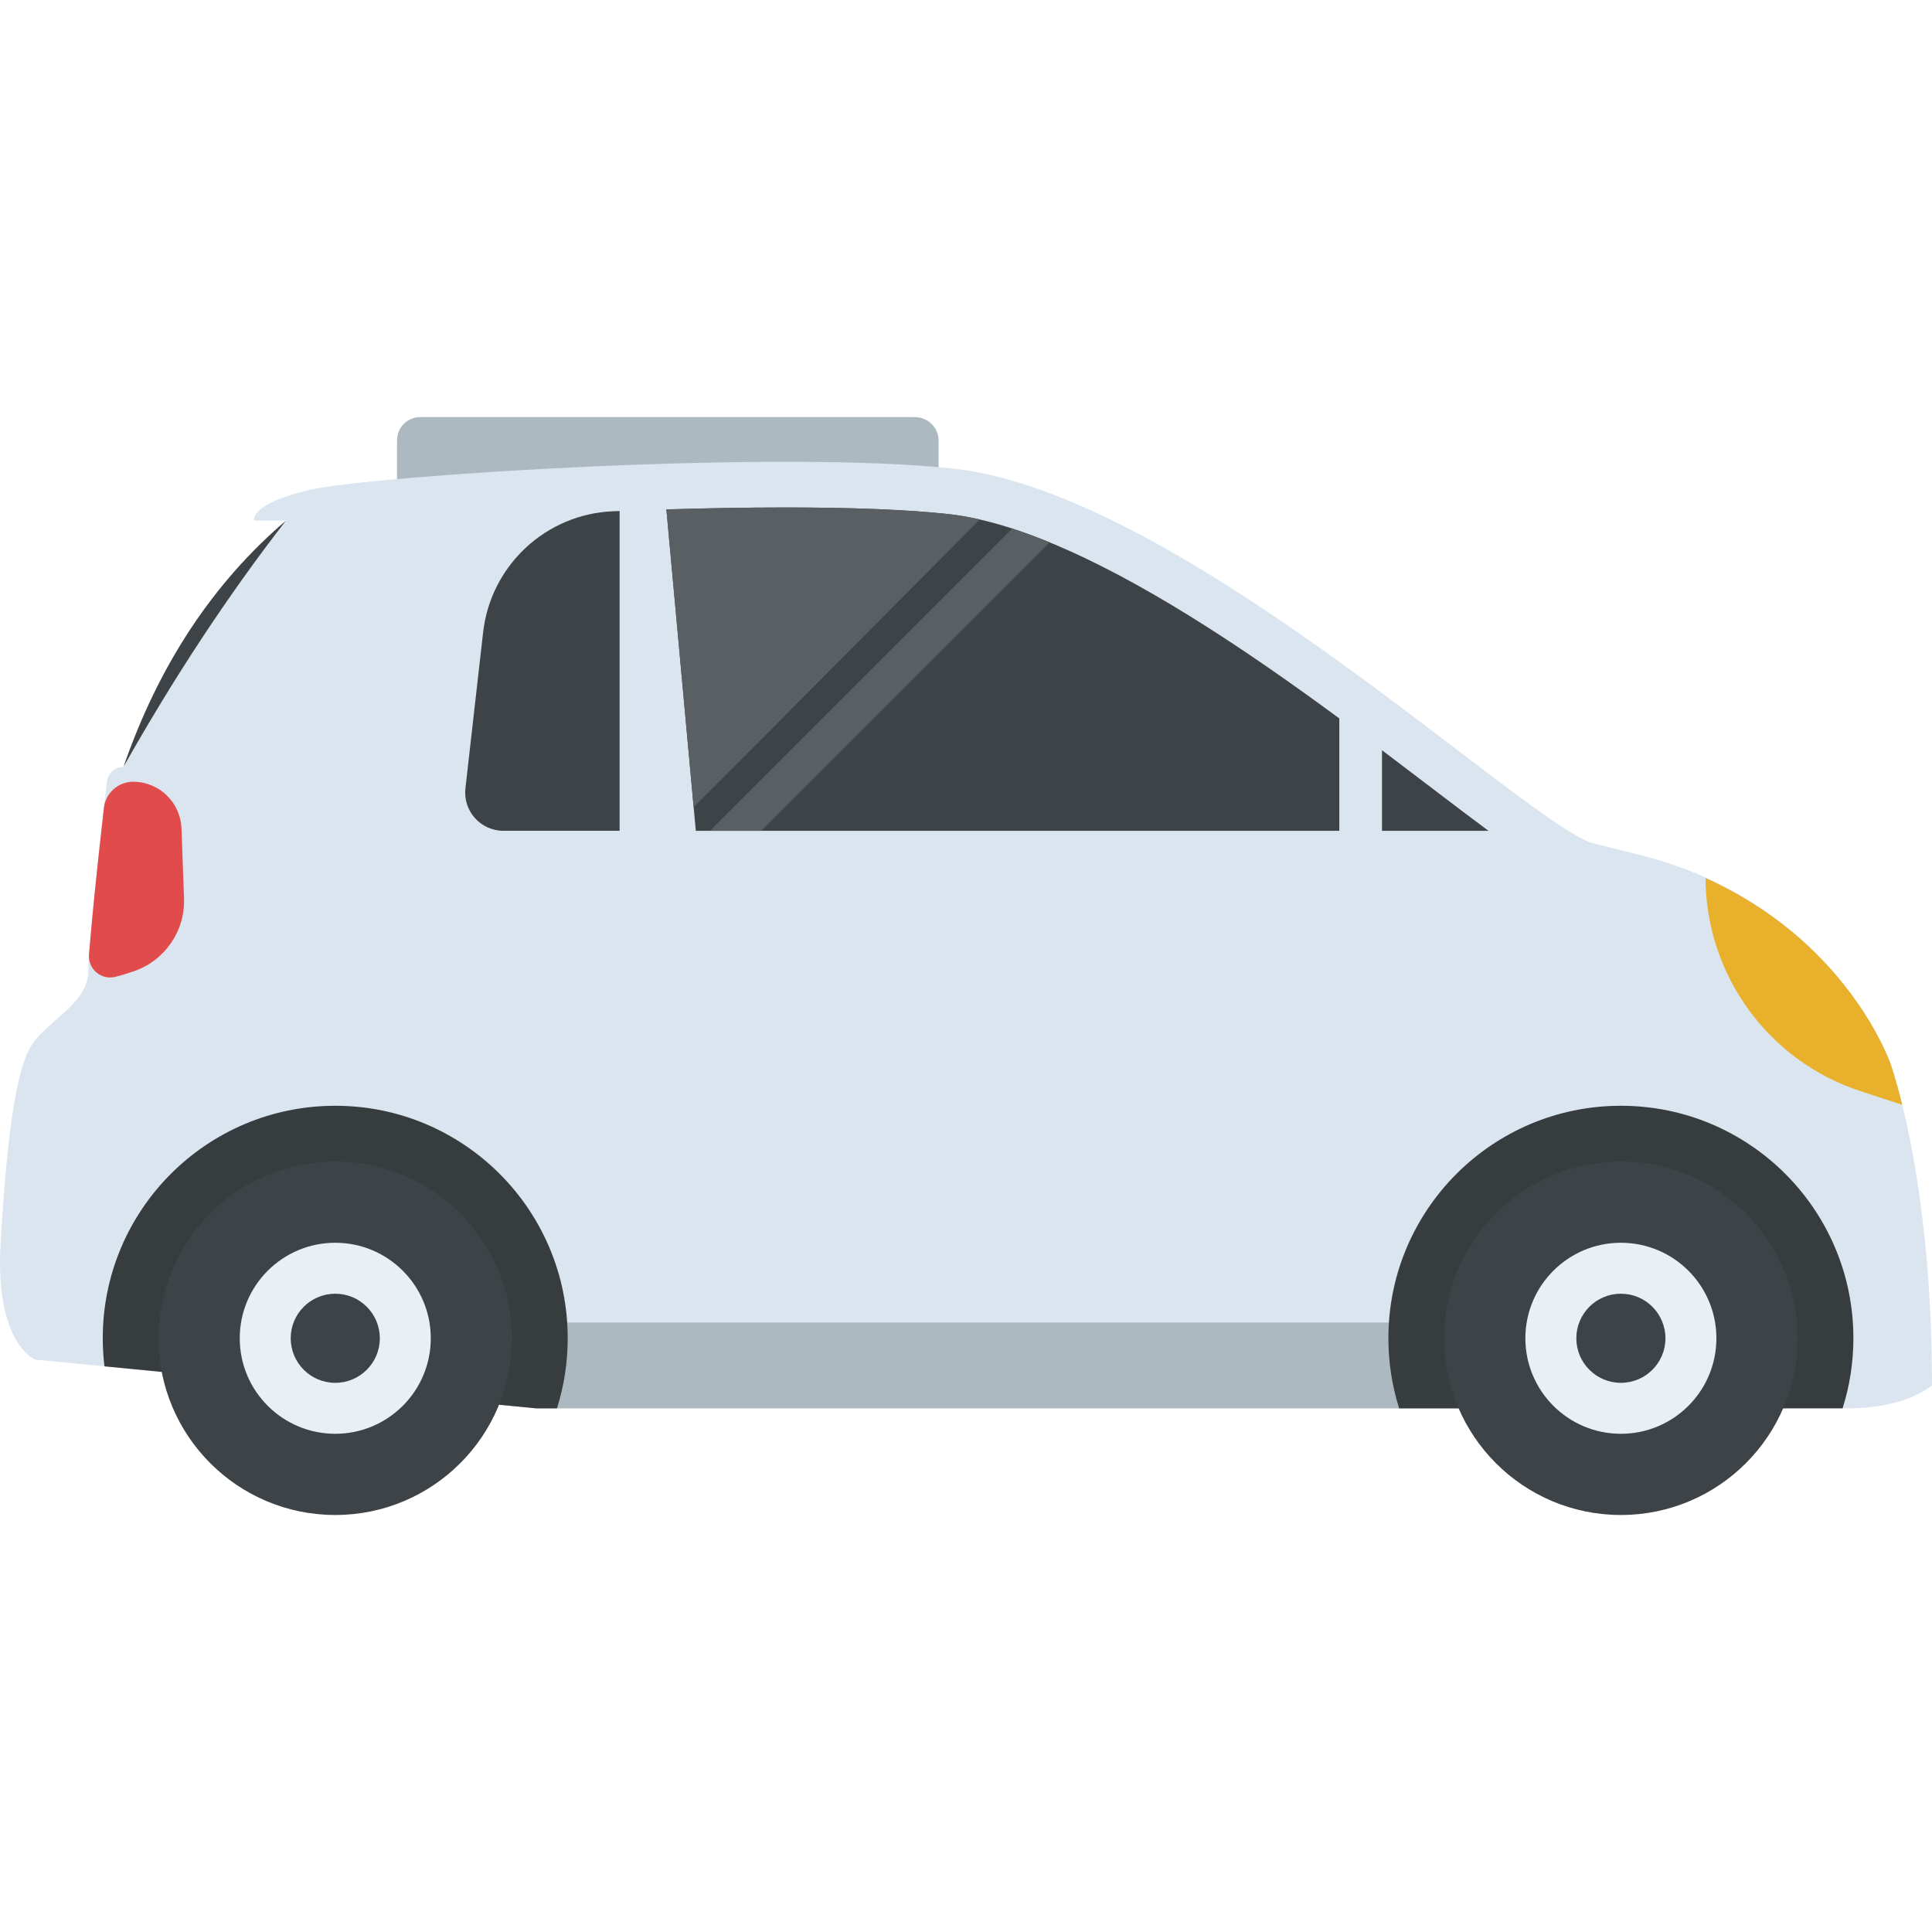 <?xml version="1.0" encoding="utf-8"?>
<!-- Generator: Adobe Illustrator 21.1.0, SVG Export Plug-In . SVG Version: 6.00 Build 0)  -->
<svg version="1.1" id="Layer_1" xmlns="http://www.w3.org/2000/svg" xmlns:xlink="http://www.w3.org/1999/xlink" x="0px" y="0px"
	 viewBox="0 0 32 32" style="enable-background:new 0 0 32 32;" xml:space="preserve">
<style type="text/css">
	.st0{fill:#E9EFF4;}
	.st1{fill:#BBC7D1;}
	.st2{fill:#E24B4B;}
	.st3{fill:#D23F77;}
	.st4{fill:#D3D9DD;}
	.st5{fill:#E84D88;}
	.st6{fill:#DEE4E9;}
	.st7{fill:#3E4347;}
	.st8{fill:#65B1EF;}
	.st9{fill:#FFFFFF;}
	.st10{fill:#59A5E0;}
	.st11{opacity:0.15;fill:#FFFFFF;}
	.st12{fill:#D03F3F;}
	.st13{opacity:0.15;}
	.st14{fill:#E9B02C;}
	.st15{fill:#F4C534;}
	.st16{opacity:0.5;}
	.st17{fill:#FFD93B;}
	.st18{fill:#353A3D;}
	.st19{fill:#777B7E;}
	.st20{fill:#5A5F63;}
	.st21{fill:#4E99D2;}
	.st22{fill:#CBD6E0;}
	.st23{fill:#6B503B;}
	.st24{fill:#89664C;}
	.st25{fill:#8F6D52;}
	.st26{fill:#A5856D;}
	.st27{fill:#C2CACE;}
	.st28{fill:#BF3333;}
	.st29{fill:#DAE5EF;}
	.st30{fill:#373C3F;}
	.st31{fill:#8CC63E;}
	.st32{fill:#7FB239;}
	.st33{opacity:0.7;}
	.st34{fill:#32373A;}
	.st35{opacity:0.1;fill:#FFFFFF;}
	.st36{opacity:0.5;fill:#DAE5EF;}
	.st37{fill:#8D9BA3;}
	.st38{fill:#7A5B44;}
	.st39{opacity:0.2;fill:#FFFFFF;}
	.st40{fill:#45CBEA;}
	.st41{opacity:0.1;}
	.st42{fill:#7B8B92;}
	.st43{fill:#ACB9C1;}
	.st44{fill:#846144;}
	.st45{fill:#9A795F;}
	.st46{opacity:0.2;}
	.st47{fill:#719D34;}
	.st48{fill:#31373A;}
	.st49{fill:#FFDE55;}
	.st50{fill:#CF7519;}
	.st51{fill:none;stroke:#D03F3F;stroke-width:36;stroke-miterlimit:10;}
	.st52{fill:#F29A2E;}
	.st53{opacity:0.25;}
	.st54{fill:#E18823;}
	.st55{opacity:0.5;fill:#E18823;}
	.st56{opacity:0.2;fill:#5A5F63;}
	.st57{fill:#64892F;}
</style>
<g>
	<g>
		<g>
			<g>
				<path class="st43" d="M15.546,7.298v0.64c0,0.21-0.18,0.39-0.4,0.39h-8.18c-0.22,0-0.39-0.18-0.39-0.39v-0.64
					c0-0.22,0.17-0.39,0.39-0.39h8.18C15.366,6.907,15.546,7.077,15.546,7.298z"/>
			</g>
			<g>
				<g>
					<path class="st7" d="M4.737,8.622l-2.692,4.08C2.628,11.017,3.525,9.657,4.737,8.622z"/>
				</g>
				<g>
					<g>
						<path class="st29" d="M32,22.948c-0.227,0.171-0.503,0.27-0.807,0.327c-0.197,0.037-0.397,0.052-0.598,0.052H8.884
							l-8.303-0.808c0,0-0.664-0.261-0.572-1.901c0.093-1.64,0.236-2.793,0.479-3.247c0.244-0.454,0.976-0.724,0.976-1.295
							c0-0.469,0.226-2.438,0.308-3.131c0.016-0.138,0.134-0.243,0.273-0.243c0.825-1.462,1.719-2.827,2.692-4.08H4.209
							c0,0-0.088-0.28,0.946-0.513C6.19,7.876,12.912,7.44,15.807,7.764c3.829,0.429,9.539,5.956,10.599,6.208l0.797,0.2
							c1.312,0.33,2.491,1.071,3.333,2.13c0.303,0.382,0.578,0.816,0.77,1.295C31.306,17.598,32,19.465,32,22.948z"/>
					</g>
					<g>
						<polygon class="st43" points="7.666,21.905 7.666,23.208 8.884,23.326 27.103,23.326 27.103,21.905 						"/>
					</g>
					<g>
						<path class="st7" d="M22.89,13.761h1.764c-0.272-0.201-0.583-0.438-0.947-0.715c-0.259-0.197-0.532-0.405-0.817-0.62V13.761z"
							/>
						<path class="st7" d="M10.263,8.464c-0.036,0.001-0.072,0.003-0.107,0.004c-1.114,0.045-2.028,0.897-2.154,2.005l-0.293,2.584
							c-0.042,0.375,0.251,0.703,0.628,0.703h1.926V8.464z"/>
						<path class="st7" d="M22.183,11.899v1.862H11.525l-0.487-5.323c0.66-0.02,1.329-0.032,1.976-0.032
							c1.14,0,2.051,0.037,2.709,0.111c1.02,0.114,2.359,0.681,3.982,1.686C20.558,10.731,21.401,11.323,22.183,11.899z"/>
					</g>
				</g>
				<g>
					<path class="st2" d="M1.914,16.179c0.096-0.025,0.196-0.055,0.3-0.091c0.515-0.175,0.854-0.667,0.834-1.21l-0.042-1.156
						c-0.016-0.43-0.366-0.771-0.796-0.774h0c-0.249-0.002-0.46,0.185-0.489,0.432c-0.138,1.205-0.211,1.989-0.247,2.428
						C1.454,16.05,1.678,16.24,1.914,16.179z"/>
				</g>
				<g>
					<path class="st30" d="M5.553,18.315c-2.127,0-3.851,1.724-3.851,3.851c0,0.157,0.01,0.313,0.028,0.465l7.153,0.696h0.342
						c0.116-0.366,0.178-0.756,0.178-1.161C9.404,20.039,7.68,18.315,5.553,18.315z"/>
					<g>
						<circle class="st7" cx="5.553" cy="22.166" r="2.927"/>
					</g>
					<g>
						<circle class="st0" cx="5.553" cy="22.166" r="1.582"/>
					</g>
					<g>
						<circle class="st7" cx="5.553" cy="22.166" r="0.738"/>
					</g>
				</g>
				<g>
					<path class="st30" d="M30.698,22.166c0-2.127-1.724-3.851-3.851-3.851s-3.851,1.724-3.851,3.851
						c0,0.405,0.063,0.795,0.178,1.161h7.345C30.635,22.96,30.698,22.57,30.698,22.166z"/>
				</g>
				<g>
					<path class="st20" d="M16.229,8.604c-0.177-0.041-0.346-0.07-0.507-0.088c-0.658-0.073-1.569-0.111-2.709-0.111
						c-0.648,0-1.316,0.012-1.976,0.032l0.452,4.932C12.989,11.868,14.727,10.118,16.229,8.604z"/>
				</g>
				<path class="st20" d="M11.758,13.761h0.849l4.778-4.778c-0.215-0.088-0.421-0.165-0.62-0.229L11.758,13.761z"/>
			</g>
		</g>
		<g>
			<circle class="st7" cx="26.847" cy="22.166" r="2.927"/>
		</g>
		<g>
			<circle class="st0" cx="26.847" cy="22.166" r="1.582"/>
		</g>
		<g>
			<circle class="st7" cx="26.847" cy="22.166" r="0.738"/>
		</g>
	</g>
	<g>
		<path class="st14" d="M28.249,14.543c0.007,1.613,1.044,3.036,2.579,3.534l0.679,0.222c-0.112-0.456-0.201-0.702-0.201-0.702
			c-0.192-0.479-0.467-0.914-0.77-1.295C29.925,15.535,29.135,14.942,28.249,14.543z"/>
	</g>
</g>
</svg>
